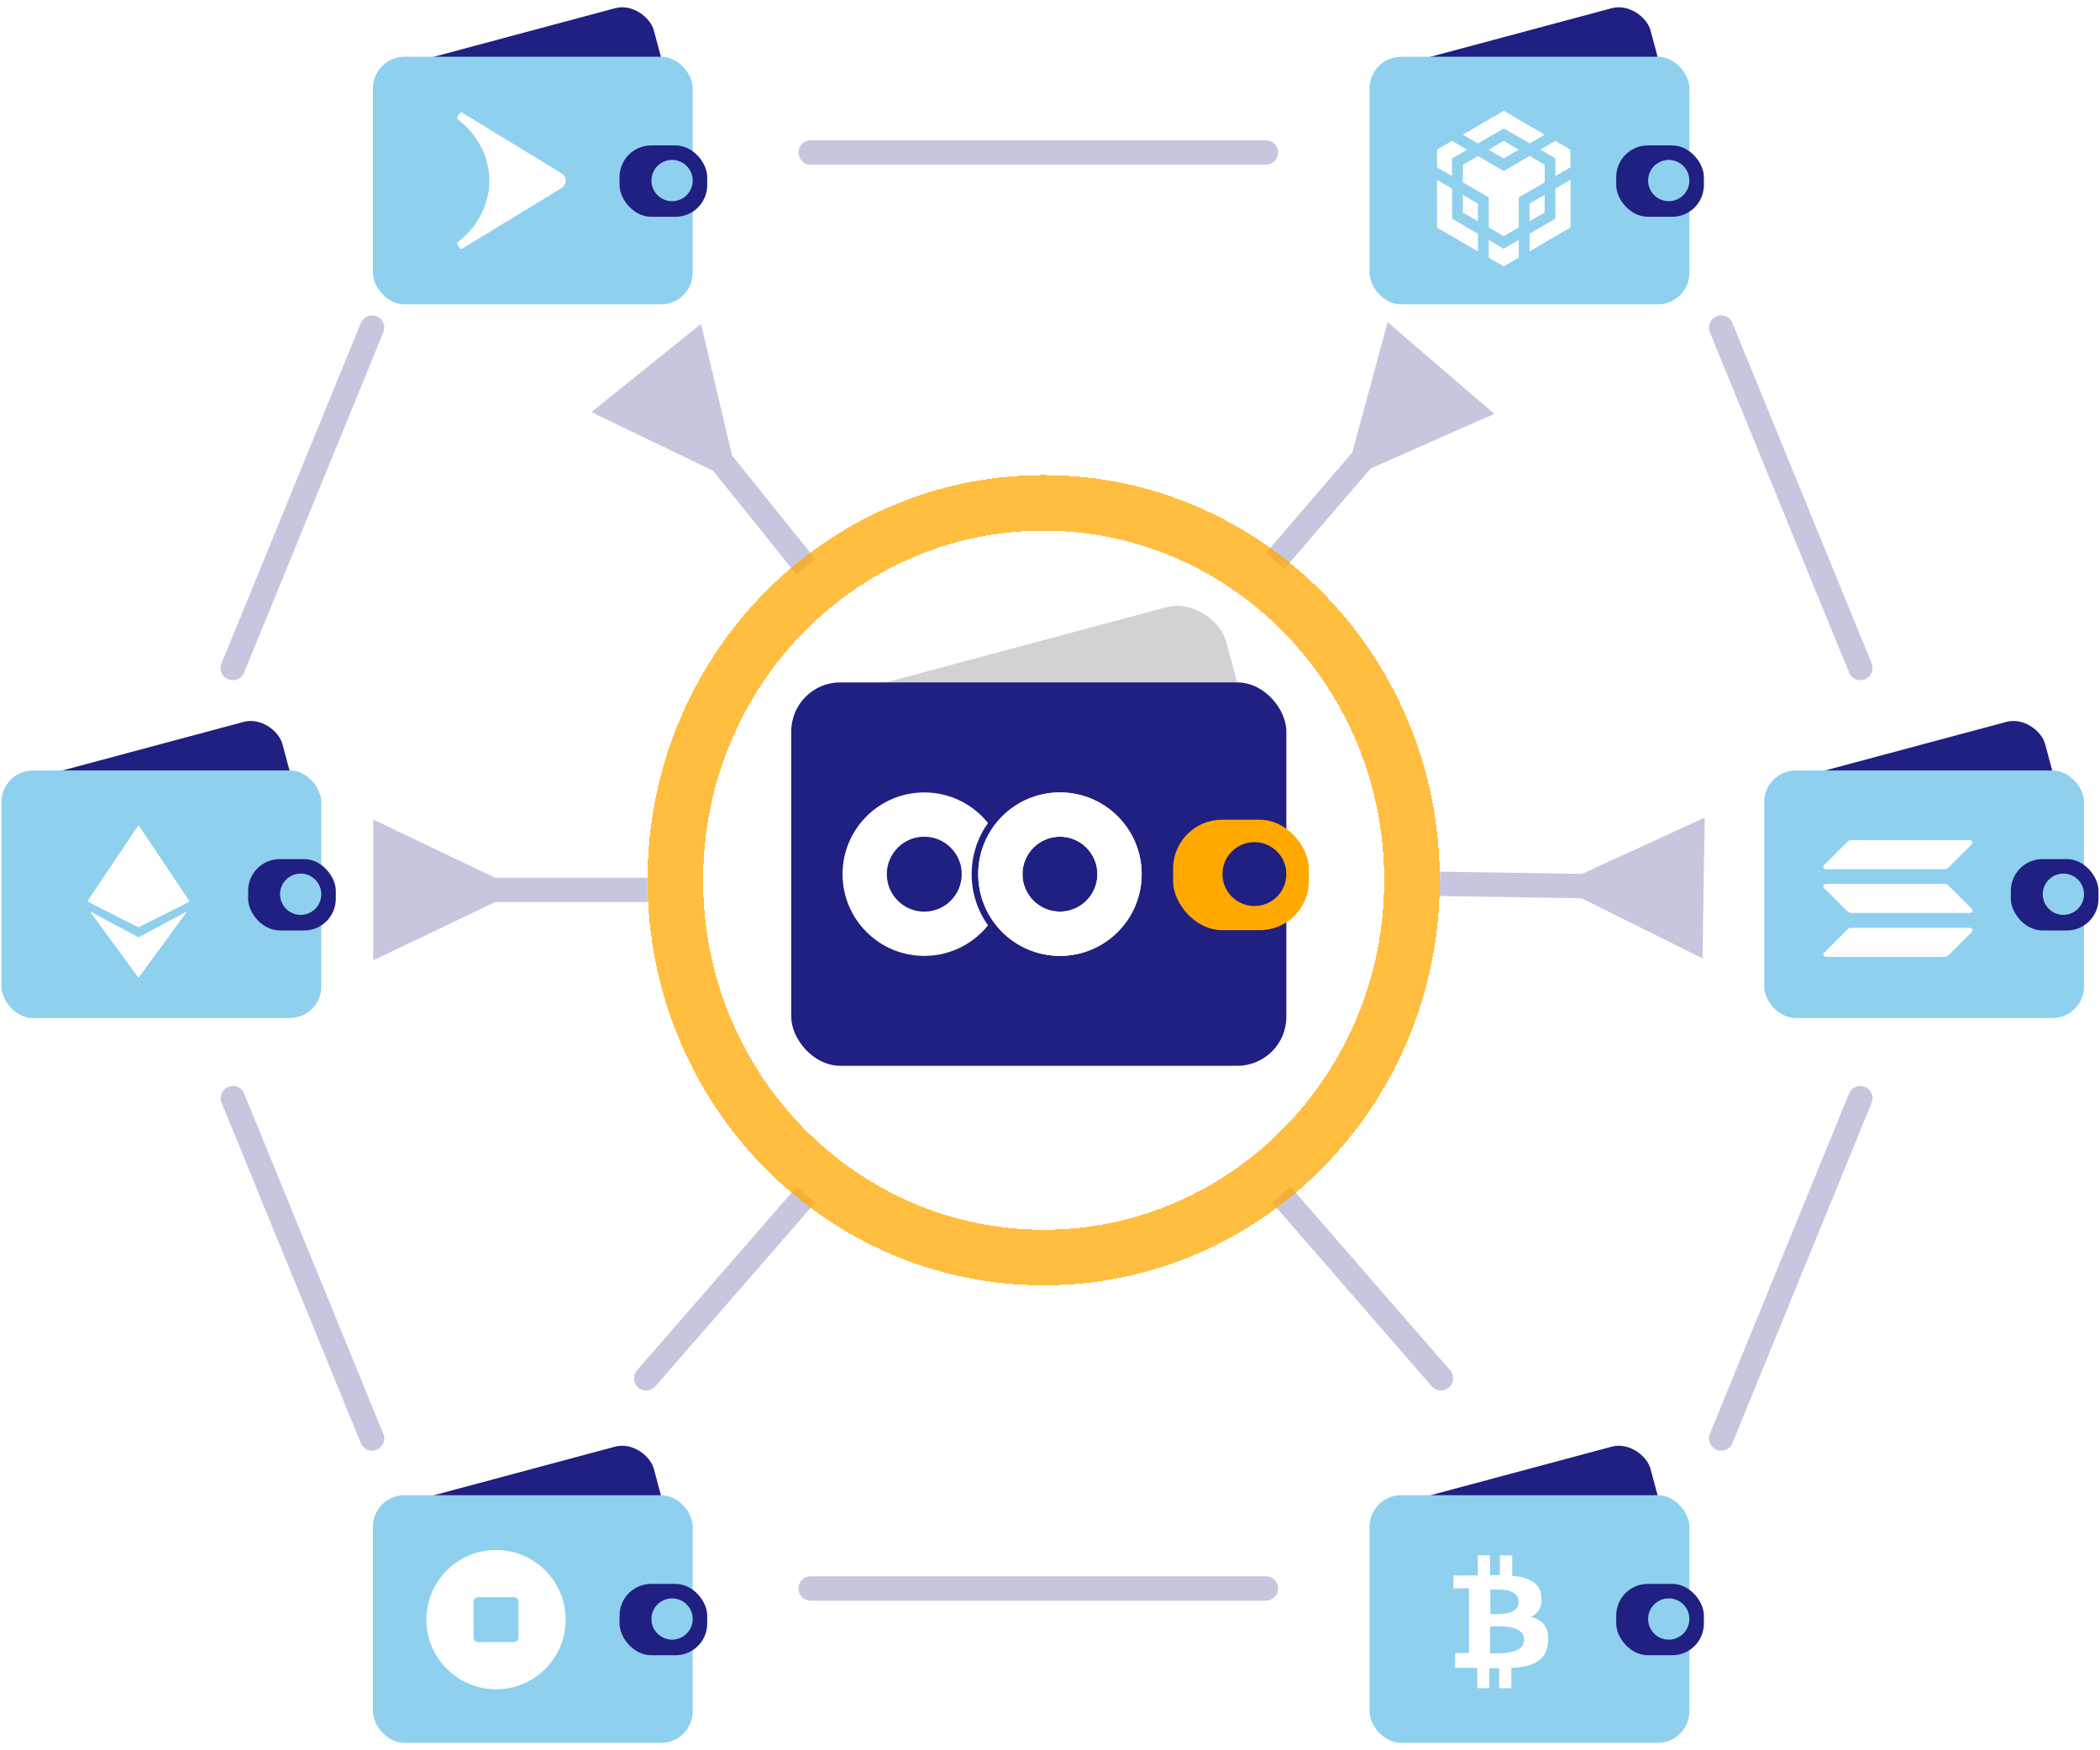 <svg width="210" height="175" viewBox="0 0 210 175" fill="none" xmlns="http://www.w3.org/2000/svg">
<path d="M73.202 45.532L70.101 32.386L59.131 41.203L71.302 47.059L73.202 45.532ZM81.547 55.915L72.438 44.582L70.538 46.109L79.647 57.442L81.547 55.915Z" fill="#201F82" fill-opacity="0.25"/>
<path d="M137.075 46.832L149.434 41.384L138.762 32.207L135.227 45.243L137.075 46.832ZM128.449 56.864L137.87 45.908L136.021 44.319L126.6 55.275L128.449 56.864Z" fill="#201F82" fill-opacity="0.25"/>
<path d="M158.156 89.813L170.251 95.823L170.473 81.75L158.194 87.375L158.156 89.813ZM143.961 89.589L159.374 89.832L159.413 87.395L143.999 87.152L143.961 89.589Z" fill="#201F82" fill-opacity="0.25"/>
<path d="M81.065 15.247H126.589" stroke="#201F82" stroke-opacity="0.25" stroke-width="2.438" stroke-linecap="round"/>
<path d="M81.065 158.823H126.589" stroke="#201F82" stroke-opacity="0.25" stroke-width="2.438" stroke-linecap="round"/>
<path d="M186.037 66.787L172.113 32.756" stroke="#201F82" stroke-opacity="0.25" stroke-width="2.438" stroke-linecap="round"/>
<path d="M23.284 66.787L37.208 32.756" stroke="#201F82" stroke-opacity="0.25" stroke-width="2.438" stroke-linecap="round"/>
<path d="M186.037 109.797L172.113 143.828" stroke="#201F82" stroke-opacity="0.25" stroke-width="2.438" stroke-linecap="round"/>
<path d="M23.284 109.797L37.208 143.828" stroke="#201F82" stroke-opacity="0.25" stroke-width="2.438" stroke-linecap="round"/>
<path d="M49.515 87.761L37.326 81.942V96.017L49.515 90.198V87.761ZM64.751 87.761H48.296V90.198H64.751V87.761Z" fill="#201F82" fill-opacity="0.25"/>
<path d="M63.697 137.012C63.255 137.519 63.308 138.289 63.816 138.731C64.323 139.173 65.094 139.12 65.535 138.612L63.697 137.012ZM79.677 118.652L63.697 137.012L65.535 138.612L81.516 120.252L79.677 118.652Z" fill="#201F82" fill-opacity="0.25"/>
<path d="M143.178 138.612C143.62 139.12 144.39 139.173 144.898 138.732C145.406 138.29 145.46 137.52 145.018 137.012L143.178 138.612ZM127.214 120.252L143.178 138.612L145.018 137.012L129.054 118.652L127.214 120.252Z" fill="#201F82" fill-opacity="0.25"/>
<rect x="177.888" y="78.273" width="26.722" height="15.428" rx="3.163" transform="rotate(-15 177.888 78.273)" fill="#201F82"/>
<rect x="176.42" y="77.031" width="31.981" height="24.759" rx="3.163" fill="#8FD0EE"/>
<rect x="201.086" y="85.897" width="8.765" height="7.134" rx="3.163" fill="#201F82"/>
<circle cx="206.338" cy="89.409" r="2.063" fill="#8FD0EE"/>
<g clip-path="url(#clip0_777_45130)">
<path d="M184.763 92.911C184.854 92.82 184.977 92.769 185.106 92.769H197.002C197.219 92.769 197.328 93.031 197.174 93.184L194.824 95.532C194.732 95.624 194.609 95.675 194.48 95.675H182.584C182.367 95.675 182.259 95.413 182.412 95.26L184.763 92.911Z" fill="white"/>
<path d="M184.763 84.142C184.854 84.051 184.977 83.999 185.106 83.999H197.002C197.219 83.999 197.328 84.262 197.174 84.415L194.824 86.763C194.732 86.855 194.609 86.906 194.48 86.906H182.584C182.367 86.906 182.259 86.644 182.412 86.491L184.763 84.142Z" fill="white"/>
<path d="M194.824 88.516C194.732 88.425 194.609 88.374 194.48 88.374H182.584C182.367 88.374 182.259 88.636 182.412 88.789L184.763 91.138C184.854 91.229 184.977 91.28 185.106 91.28H197.002C197.219 91.28 197.328 91.018 197.174 90.865L194.824 88.516Z" fill="white"/>
</g>
<rect x="138.426" y="150.739" width="26.722" height="15.428" rx="3.163" transform="rotate(-15 138.426 150.739)" fill="#201F82"/>
<rect x="136.958" y="149.496" width="31.981" height="24.759" rx="3.163" fill="#8FD0EE"/>
<rect x="161.623" y="158.363" width="8.765" height="7.134" rx="3.163" fill="#201F82"/>
<circle cx="166.875" cy="161.875" r="2.063" fill="#8FD0EE"/>
<path d="M154.145 159.644C154.012 158.197 152.788 157.698 151.217 157.548V155.52H149.992V157.482C149.678 157.482 149.331 157.482 149 157.482V155.503H147.775L147.792 157.515C147.527 157.515 145.344 157.532 145.344 157.532V158.812H146.899V165.281H145.525L145.509 166.761C145.509 166.761 147.445 166.745 147.726 166.761V168.79H148.933V166.778C149.264 166.795 149.595 166.795 149.91 166.795V168.79H151.134V166.761C153.185 166.662 154.608 166.146 154.807 164.217C154.955 162.67 154.244 161.955 153.086 161.673C153.797 161.34 154.244 160.708 154.145 159.644ZM152.408 163.968C152.391 165.481 149.827 165.298 149.016 165.298V162.604C149.827 162.604 152.424 162.388 152.408 163.968ZM151.862 160.176C151.845 161.556 149.711 161.39 149.033 161.373V158.929C149.711 158.929 151.878 158.729 151.862 160.176Z" fill="white"/>
<rect x="138.426" y="6.916" width="26.722" height="15.428" rx="3.163" transform="rotate(-15 138.426 6.916)" fill="#201F82"/>
<rect x="136.958" y="5.673" width="31.981" height="24.759" rx="3.163" fill="#8FD0EE"/>
<rect x="161.623" y="14.54" width="8.765" height="7.134" rx="3.163" fill="#201F82"/>
<circle cx="166.875" cy="18.052" r="2.063" fill="#8FD0EE"/>
<path d="M147.791 14.339L146.289 13.466L150.373 11.078L154.47 13.466L152.968 14.339L150.373 12.836L147.791 14.339ZM155.539 15.842V17.599L157.041 16.727V14.969L155.539 14.084L154.037 14.957L155.539 15.842ZM148.872 14.969L150.373 15.842L151.875 14.969L150.373 14.084L148.872 14.969ZM154.47 16.472L152.968 15.599L150.373 17.102L147.791 15.599L146.289 16.472V18.23L148.872 19.733V22.739L150.373 23.611L151.875 22.739V19.733L154.47 18.23V16.472ZM155.539 21.866L152.956 23.369V25.127L157.053 22.739V17.975L155.539 18.86V21.866ZM152.956 22.12L154.458 21.248V19.478L152.956 20.351V22.12ZM148.872 23.999V25.757L150.373 26.63L151.875 25.757V23.999L150.373 24.872L148.872 23.999ZM143.694 16.727L145.196 17.599V15.842L146.698 14.969L145.208 14.084L143.706 14.957V16.727H143.694ZM145.208 18.86L143.706 17.987V22.751L147.803 25.139V23.381L145.208 21.866V18.86ZM147.791 20.363L146.289 19.49V21.248L147.791 22.12V20.363Z" fill="white"/>
<rect x="38.759" y="150.739" width="26.722" height="15.428" rx="3.163" transform="rotate(-15 38.759 150.739)" fill="#201F82"/>
<rect x="37.291" y="149.496" width="31.981" height="24.759" rx="3.163" fill="#8FD0EE"/>
<rect x="61.956" y="158.363" width="8.765" height="7.134" rx="3.163" fill="#201F82"/>
<circle cx="67.208" cy="161.875" r="2.063" fill="#8FD0EE"/>
<path fill-rule="evenodd" clip-rule="evenodd" d="M42.64 161.939C42.64 165.785 45.758 168.903 49.604 168.903C53.45 168.903 56.568 165.785 56.568 161.939C56.568 158.093 53.45 154.975 49.604 154.975C45.758 154.975 42.64 158.093 42.64 161.939ZM47.825 159.695C47.568 159.695 47.36 159.903 47.36 160.159V163.718C47.36 163.975 47.568 164.183 47.825 164.183H51.384C51.64 164.183 51.848 163.975 51.848 163.718V160.159C51.848 159.903 51.64 159.695 51.384 159.695H47.825Z" fill="white"/>
<rect x="38.759" y="6.916" width="26.722" height="15.428" rx="3.163" transform="rotate(-15 38.759 6.916)" fill="#201F82"/>
<rect x="37.291" y="5.673" width="31.981" height="24.759" rx="3.163" fill="#8FD0EE"/>
<rect x="61.956" y="14.54" width="8.765" height="7.134" rx="3.163" fill="#201F82"/>
<circle cx="67.208" cy="18.052" r="2.063" fill="#8FD0EE"/>
<path fill-rule="evenodd" clip-rule="evenodd" d="M46.238 24.85C46.149 24.904 46.034 24.879 45.975 24.793L45.752 24.464C45.694 24.378 45.713 24.262 45.795 24.198C46.53 23.622 47.135 22.974 47.61 22.279C49.38 19.693 49.38 16.439 47.61 13.853C47.135 13.158 46.53 12.51 45.795 11.934C45.713 11.87 45.694 11.754 45.752 11.668L45.975 11.339C46.034 11.253 46.149 11.228 46.238 11.282L56.153 17.327C56.707 17.664 56.707 18.468 56.153 18.805L46.238 24.85Z" fill="url(#paint0_linear_777_45130)"/>
<rect x="1.618" y="78.273" width="26.722" height="15.428" rx="3.163" transform="rotate(-15 1.618 78.273)" fill="#201F82"/>
<rect x="0.149" y="77.031" width="31.981" height="24.759" rx="3.163" fill="#8FD0EE"/>
<rect x="24.815" y="85.897" width="8.765" height="7.134" rx="3.163" fill="#201F82"/>
<circle cx="30.067" cy="89.409" r="2.063" fill="#8FD0EE"/>
<path fill-rule="evenodd" clip-rule="evenodd" d="M13.849 82.518L16.398 86.326L18.947 90.136L13.849 92.704L8.75 90.126L11.3 86.317L13.849 82.518ZM13.849 93.731L9.033 91.161L13.849 97.735L18.664 91.161L13.849 93.731Z" fill="white"/>
<path fill-rule="evenodd" clip-rule="evenodd" d="M13.849 82.518L16.398 86.317L18.947 90.126L13.849 88.202V82.518Z" fill="white"/>
<path fill-rule="evenodd" clip-rule="evenodd" d="M13.849 93.731L18.674 91.161L13.849 97.744V93.731Z" fill="white"/>
<path fill-rule="evenodd" clip-rule="evenodd" d="M13.849 88.202L18.947 90.126L13.849 92.695V88.202Z" fill="white"/>
<path fill-rule="evenodd" clip-rule="evenodd" d="M13.849 82.518L11.3 86.317L8.75 90.126L13.849 88.202V82.518Z" fill="white"/>
<path fill-rule="evenodd" clip-rule="evenodd" d="M13.849 93.731L9.033 91.161L13.849 97.744V93.731Z" fill="white"/>
<path fill-rule="evenodd" clip-rule="evenodd" d="M13.849 88.202L8.75 90.126L13.849 92.695V88.202Z" fill="white"/>
<g opacity="0.75" filter="url(#filter0_d_777_45130)">
<path d="M141.2 88.005C141.2 108.901 124.651 125.734 104.366 125.734C84.08 125.734 67.531 108.901 67.531 88.005C67.531 67.11 84.08 50.277 104.366 50.277C124.651 50.277 141.2 67.11 141.2 88.005Z" stroke="#FFA800" stroke-width="5.559" shape-rendering="crispEdges"/>
</g>
<rect x="81.399" y="70.154" width="41.369" height="23.884" rx="4.897" transform="rotate(-15 81.399 70.154)" fill="#D2D2D2"/>
<rect x="79.126" y="68.231" width="49.509" height="38.33" rx="4.897" fill="#201F82"/>
<rect x="117.31" y="81.957" width="13.569" height="11.044" rx="4.897" fill="#FFA800"/>
<circle cx="125.44" cy="87.394" r="3.194" fill="#201F82"/>
<path fill-rule="evenodd" clip-rule="evenodd" d="M105.994 95.575C110.507 95.575 114.167 91.916 114.167 87.402C114.167 82.888 110.507 79.229 105.994 79.229C101.48 79.229 97.821 82.888 97.821 87.402C97.821 91.916 101.48 95.575 105.994 95.575ZM105.994 91.148C108.063 91.148 109.74 89.471 109.74 87.402C109.74 85.334 108.063 83.656 105.994 83.656C103.925 83.656 102.248 85.334 102.248 87.402C102.248 89.471 103.925 91.148 105.994 91.148Z" fill="white"/>
<path fill-rule="evenodd" clip-rule="evenodd" d="M105.994 95.575C110.507 95.575 114.167 91.916 114.167 87.402C114.167 82.888 110.507 79.229 105.994 79.229C101.48 79.229 97.821 82.888 97.821 87.402C97.821 91.916 101.48 95.575 105.994 95.575ZM105.994 91.148C108.063 91.148 109.74 89.471 109.74 87.402C109.74 85.334 108.063 83.656 105.994 83.656C103.925 83.656 102.248 85.334 102.248 87.402C102.248 89.471 103.925 91.148 105.994 91.148Z" fill="white"/>
<path fill-rule="evenodd" clip-rule="evenodd" d="M98.8 82.286C97.302 80.423 95.004 79.23 92.427 79.23C87.913 79.23 84.254 82.889 84.254 87.403C84.254 91.917 87.913 95.576 92.427 95.576C95.004 95.576 97.303 94.383 98.801 92.519C97.772 91.076 97.167 89.31 97.167 87.402C97.167 85.495 97.772 83.73 98.8 82.286ZM92.427 91.149C94.496 91.149 96.173 89.472 96.173 87.403C96.173 85.334 94.496 83.657 92.427 83.657C90.358 83.657 88.681 85.334 88.681 87.403C88.681 89.472 90.358 91.149 92.427 91.149Z" fill="white"/>
<defs>
<filter id="filter0_d_777_45130" x="56.81" y="39.556" width="95.111" height="96.898" filterUnits="userSpaceOnUse" color-interpolation-filters="sRGB">
<feFlood flood-opacity="0" result="BackgroundImageFix"/>
<feColorMatrix in="SourceAlpha" type="matrix" values="0 0 0 0 0 0 0 0 0 0 0 0 0 0 0 0 0 0 127 0" result="hardAlpha"/>
<feOffset/>
<feGaussianBlur stdDeviation="3.971"/>
<feComposite in2="hardAlpha" operator="out"/>
<feColorMatrix type="matrix" values="0 0 0 0 0.125 0 0 0 0 0.122 0 0 0 0 0.51 0 0 0 1 0"/>
<feBlend mode="normal" in2="BackgroundImageFix" result="effect1_dropShadow_777_45130"/>
<feBlend mode="normal" in="SourceGraphic" in2="effect1_dropShadow_777_45130" result="shape"/>
</filter>
<linearGradient id="paint0_linear_777_45130" x1="57.835" y1="18.187" x2="41.728" y2="18.187" gradientUnits="userSpaceOnUse">
<stop stop-color="white"/>
<stop offset="1" stop-color="white"/>
</linearGradient>
<clipPath id="clip0_777_45130">
<rect width="15.139" height="15.139" fill="white" transform="translate(182.223 82.257)"/>
</clipPath>
</defs>
</svg>

